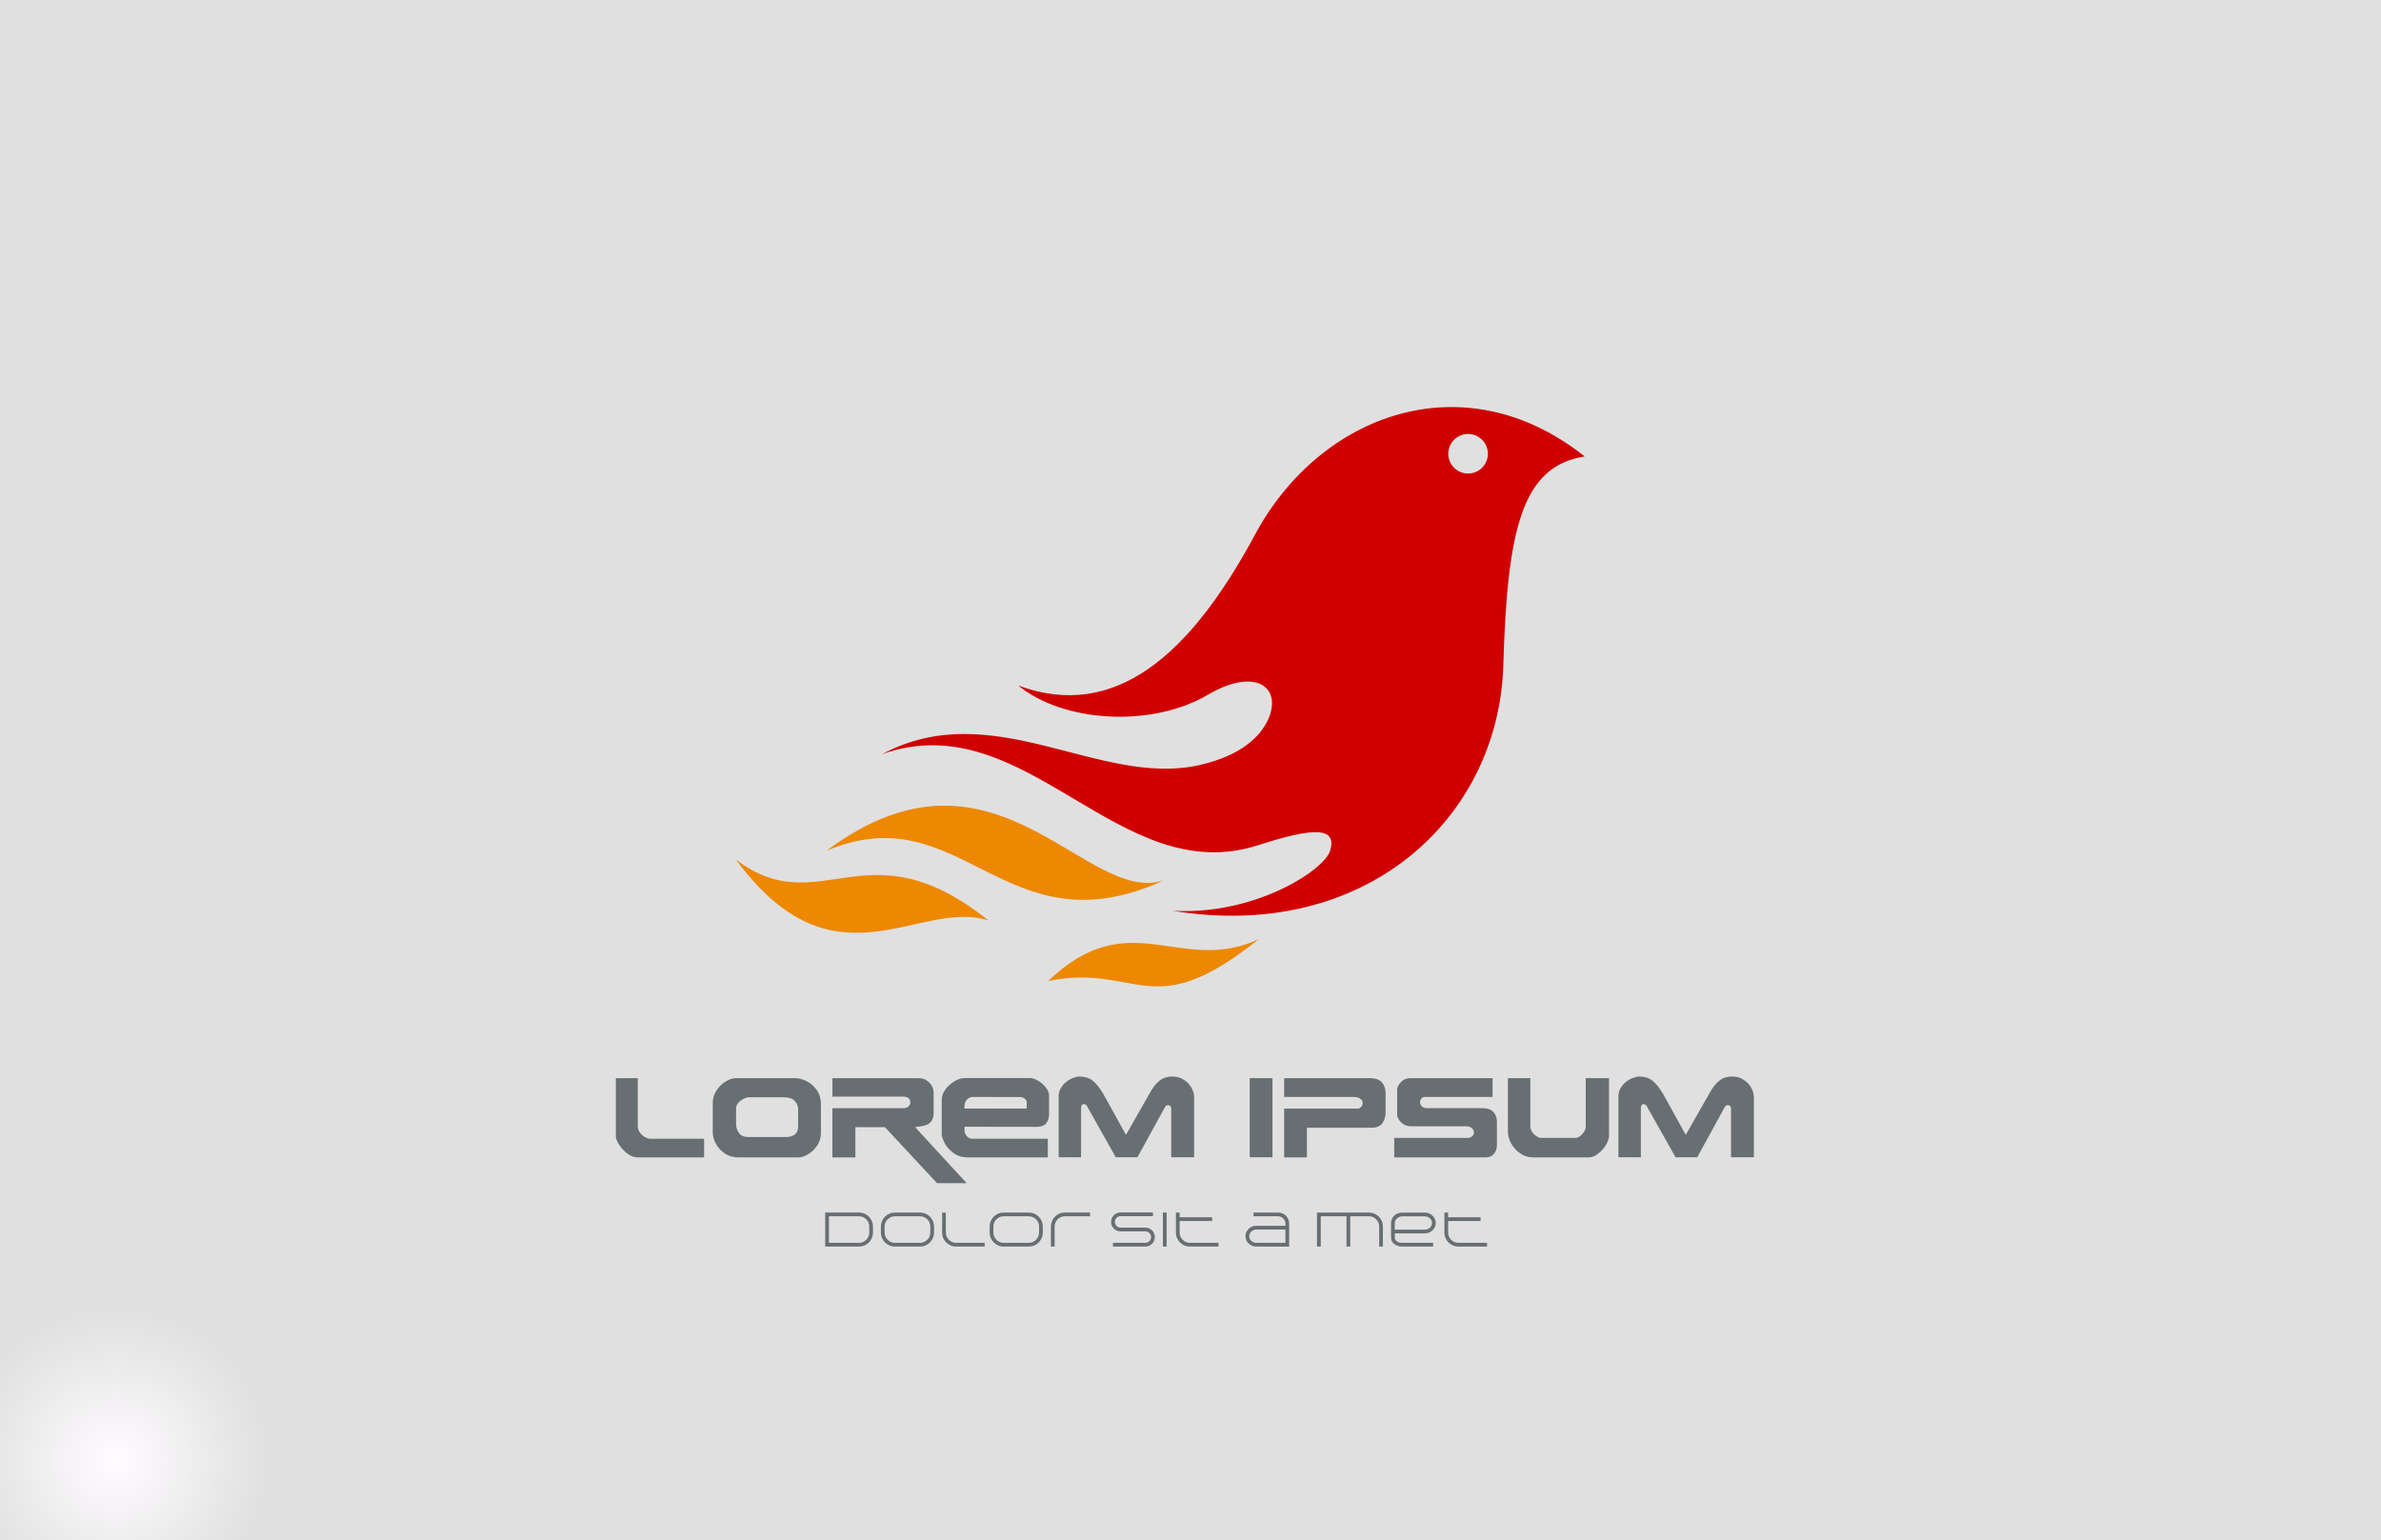 <?xml version="1.0" encoding="UTF-8" standalone="no"?>
<!-- Created with Inkscape (http://www.inkscape.org/) -->

<svg
   xmlns:dc="http://purl.org/dc/elements/1.1/"
   xmlns:cc="http://creativecommons.org/ns#"
   xmlns:rdf="http://www.w3.org/1999/02/22-rdf-syntax-ns#"
   xmlns:svg="http://www.w3.org/2000/svg"
   xmlns="http://www.w3.org/2000/svg"
   xmlns:sodipodi="http://sodipodi.sourceforge.net/DTD/sodipodi-0.dtd"
   xmlns:inkscape="http://www.inkscape.org/namespaces/inkscape"
   id="svg3023"
   version="1.1"
   inkscape:version="0.48.4 r9939"
   width="1052.362"
   height="680.85"
   xml:space="preserve"
   sodipodi:docname="dreamstime_30214687.eps"><rect width="100%" height="100%" fill="#333333" stroke="none"/><defs
     id="defs3027"><radialGradient
       fx="0"
       fy="0"
       cx="0"
       cy="0"
       r="1"
       gradientUnits="userSpaceOnUse"
       gradientTransform="matrix(604.697,0,0,-604.697,407.445,281.487)"
       spreadMethod="pad"
       id="radialGradient3035"><stop
         style="stop-opacity:1;stop-color:#fffcff"
         offset="0"
         id="stop3037" /><stop
         style="stop-opacity:1;stop-color:#e0e0e0"
         offset="0.901"
         id="stop3039" /><stop
         style="stop-opacity:1;stop-color:#e0e0e0"
         offset="0.901"
         id="stop3041" /><stop
         style="stop-opacity:1;stop-color:#e0e0e0"
         offset="1"
         id="stop3043" /></radialGradient><clipPath
       clipPathUnits="userSpaceOnUse"
       id="clipPath3095"><path
         d="m 4450.12,2125.5 c -382.03,-306.31 -424.27,-83.86 -743.6,-147.2 288.24,275.95 466.06,19.82 743.6,147.2 z"
         id="path3097" /></clipPath><linearGradient
       x1="0"
       y1="0"
       x2="1"
       y2="0"
       gradientUnits="userSpaceOnUse"
       gradientTransform="matrix(89.118,15.855,15.855,-89.118,347.687,193.449)"
       spreadMethod="pad"
       id="linearGradient3099"><stop
         style="stop-opacity:1;stop-color:#ffde00"
         offset="0"
         id="stop3101" /><stop
         style="stop-opacity:1;stop-color:#ed8800"
         offset="1"
         id="stop3103" /></linearGradient><clipPath
       clipPathUnits="userSpaceOnUse"
       id="clipPath3111"><path
         d="m 3495.01,2191.97 c -431.39,346.33 -593.36,-10.45 -892.61,215.16 348.74,-474.33 646.64,-135.22 892.61,-215.16 z"
         id="path3113" /></clipPath><linearGradient
       x1="0"
       y1="0"
       x2="1"
       y2="0"
       gradientUnits="userSpaceOnUse"
       gradientTransform="matrix(152.817,16.253,16.253,-152.817,260.01,225.183)"
       spreadMethod="pad"
       id="linearGradient3115"><stop
         style="stop-opacity:1;stop-color:#ffde00"
         offset="0"
         id="stop3117" /><stop
         style="stop-opacity:1;stop-color:#ed8800"
         offset="1"
         id="stop3119" /></linearGradient><clipPath
       clipPathUnits="userSpaceOnUse"
       id="clipPath3127"><path
         d="m 5196.93,3772.66 c -38.52,-3.34 -72.44,25.19 -75.76,63.71 -3.32,38.52 25.21,72.44 63.73,75.77 38.52,3.31 72.43,-25.21 75.76,-63.74 3.32,-38.51 -25.2,-72.43 -63.73,-75.74 z m 406.33,60.13 c -427.42,339.52 -936.36,150.09 -1165.57,-276.18 -229.22,-426.29 -495.12,-660.01 -837.22,-533.91 158.44,-130.06 469.65,-150.21 670.27,-32.54 170.12,99.78 263.81,25.27 213.27,-86.99 -28.62,-63.6 -99.18,-128.84 -242.02,-161.39 -354.38,-80.76 -729.03,248.26 -1122.48,38.68 508.97,179.41 834.56,-482.58 1330.08,-321.88 195.9,63.52 279.13,64.56 253.49,-19.97 -20.85,-68.71 -267.09,-229.63 -557.18,-212 677.15,-112.23 1153.71,322.77 1169.67,868.72 13.98,477.98 64.82,703.18 287.69,737.46 z"
         id="path3129" /></clipPath><linearGradient
       x1="0"
       y1="0"
       x2="1"
       y2="0"
       gradientUnits="userSpaceOnUse"
       gradientTransform="matrix(200.485,97.991,97.991,-200.485,365.606,255.473)"
       spreadMethod="pad"
       id="linearGradient3131"><stop
         style="stop-opacity:1;stop-color:#ffb300"
         offset="0"
         id="stop3133" /><stop
         style="stop-opacity:1;stop-color:#d10000"
         offset="1"
         id="stop3135" /></linearGradient><clipPath
       clipPathUnits="userSpaceOnUse"
       id="clipPath3143"><path
         d="m 4116.52,2334.48 c -277.92,-94.24 -596.21,550.81 -1193.39,104.49 479.42,201.95 628.6,-364 1193.39,-104.49 z"
         id="path3145" /></clipPath><linearGradient
       x1="0"
       y1="0"
       x2="1"
       y2="0"
       gradientUnits="userSpaceOnUse"
       gradientTransform="matrix(116.815,-23.173,-23.173,-116.815,294.676,255.812)"
       spreadMethod="pad"
       id="linearGradient3147"><stop
         style="stop-opacity:1;stop-color:#ffde00"
         offset="0"
         id="stop3149" /><stop
         style="stop-opacity:1;stop-color:#ed8800"
         offset="1"
         id="stop3151" /></linearGradient></defs><sodipodi:namedview
     pagecolor="#ffffff"
     bordercolor="#666666"
     borderopacity="1"
     objecttolerance="10"
     gridtolerance="10"
     guidetolerance="10"
     inkscape:pageopacity="0"
     inkscape:pageshadow="2"
     inkscape:window-width="1920"
     inkscape:window-height="1056"
     id="namedview3025"
     showgrid="false"
     inkscape:zoom="1.3189396"
     inkscape:cx="526.18127"
     inkscape:cy="340.42499"
     inkscape:window-x="0"
     inkscape:window-y="24"
     inkscape:window-maximized="1"
     inkscape:current-layer="g3031" /><g
     id="g3031"
     inkscape:groupmode="layer"
     inkscape:label="ink_ext_XXXXXX"
     transform="matrix(1.25,0,0,-1.25,0,680.85)"><g
       id="g3033"
       transform="scale(0.1,0.1)"><path
         d="m 0,0 8418.9,0 0,5446.77 L 0,5446.77 0,0 z"
         style="fill:url(#radialGradient3035);fill-opacity:1;fill-rule:nonzero;stroke:none"
         id="path3045" /><path
         d="m 3073.59,1110.41 c 0,4.86 -0.96,9.46 -2.86,13.79 -1.91,4.35 -4.51,8.13 -7.81,11.37 -3.3,3.22 -7.14,5.81 -11.53,7.71 -4.4,1.91 -9.03,2.86 -13.89,2.86 l -106.52,0 0,-93.85 106.87,0 c 4.86,0 9.45,0.95 13.8,2.87 4.33,1.9 8.12,4.51 11.35,7.79 3.25,3.3 5.82,7.12 7.73,11.47 1.9,4.33 2.86,8.98 2.86,13.96 l 0,22.03 z m -155.79,48.93 119.7,0 c 6.83,0 13.22,-1.31 19.17,-3.91 5.96,-2.61 11.16,-6.15 15.62,-10.67 4.45,-4.51 7.98,-9.75 10.58,-15.7 2.61,-5.96 3.9,-12.29 3.9,-19.01 l 0,-21.67 c 0,-6.83 -1.29,-13.22 -3.9,-19.17 -2.6,-5.97 -6.16,-11.16 -10.67,-15.61 -4.51,-4.47 -9.74,-7.99 -15.7,-10.6 -5.96,-2.6 -12.29,-3.9 -19,-3.9 l -119.7,0 0,120.24"
         style="fill:#676f72;fill-opacity:1;fill-rule:nonzero;stroke:none"
         id="path3047" /><path
         d="m 3127.89,1088.38 c 0,-4.98 0.95,-9.63 2.87,-13.96 1.9,-4.35 4.51,-8.17 7.8,-11.47 3.3,-3.28 7.11,-5.89 11.45,-7.79 4.34,-1.92 8.99,-2.87 13.97,-2.87 l 89.17,0 c 4.97,0 9.66,0.95 14.05,2.87 4.4,1.9 8.24,4.51 11.54,7.79 3.29,3.3 5.9,7.12 7.81,11.47 1.9,4.33 2.86,8.98 2.86,13.96 l 0,21.67 c 0,4.98 -0.96,9.64 -2.86,13.98 -1.91,4.34 -4.52,8.15 -7.81,11.45 -3.3,3.29 -7.14,5.9 -11.54,7.8 -4.39,1.91 -9.08,2.86 -14.05,2.86 l -89.17,0 c -4.98,0 -9.63,-0.95 -13.97,-2.86 -4.34,-1.9 -8.15,-4.51 -11.45,-7.8 -3.29,-3.3 -5.9,-7.11 -7.8,-11.45 -1.92,-4.34 -2.87,-9 -2.87,-13.98 l 0,-21.67 z m 36.09,-49.28 c -6.83,0 -13.22,1.3 -19.17,3.9 -5.96,2.61 -11.16,6.13 -15.62,10.6 -4.45,4.45 -7.97,9.64 -10.58,15.61 -2.6,5.95 -3.9,12.34 -3.9,19.17 l 0,21.67 c 0,6.72 1.3,13.08 3.9,19.1 2.61,6.01 6.13,11.23 10.58,15.7 4.46,4.45 9.66,7.97 15.62,10.58 5.95,2.6 12.34,3.91 19.17,3.91 l 89.17,0 c 6.82,0 13.24,-1.31 19.26,-3.91 6.01,-2.61 11.24,-6.13 15.7,-10.58 4.45,-4.47 7.98,-9.69 10.58,-15.7 2.6,-6.02 3.9,-12.38 3.9,-19.1 l 0,-21.67 c 0,-6.83 -1.3,-13.22 -3.9,-19.17 -2.6,-5.97 -6.13,-11.16 -10.58,-15.61 -4.46,-4.47 -9.69,-7.99 -15.7,-10.6 -6.02,-2.6 -12.44,-3.9 -19.26,-3.9 l -89.17,0"
         style="fill:#676f72;fill-opacity:1;fill-rule:nonzero;stroke:none"
         id="path3049" /><path
         d="m 3344.4,1159.34 0,-70.78 c 0,-5.1 0.93,-9.81 2.78,-14.14 1.85,-4.35 4.45,-8.14 7.8,-11.38 3.36,-3.35 7.2,-5.98 11.54,-7.88 4.34,-1.92 9,-2.87 13.97,-2.87 l 101.32,0 0,-13.19 -101.32,0 c -6.83,0 -13.21,1.3 -19.18,3.9 -5.95,2.61 -11.18,6.17 -15.69,10.67 -4.4,4.41 -7.9,9.57 -10.5,15.54 -2.6,5.95 -3.9,12.4 -3.9,19.35 l 0,70.78 13.18,0"
         style="fill:#676f72;fill-opacity:1;fill-rule:nonzero;stroke:none"
         id="path3051" /><path
         d="m 3512.51,1088.38 c 0,-4.98 0.96,-9.63 2.86,-13.96 1.92,-4.35 4.51,-8.17 7.81,-11.47 3.3,-3.28 7.11,-5.89 11.45,-7.79 4.34,-1.92 8.99,-2.87 13.97,-2.87 l 89.17,0 c 4.97,0 9.66,0.95 14.05,2.87 4.4,1.9 8.24,4.51 11.54,7.79 3.3,3.3 5.9,7.12 7.81,11.47 1.91,4.33 2.85,8.98 2.85,13.96 l 0,21.67 c 0,4.98 -0.94,9.64 -2.85,13.98 -1.91,4.34 -4.51,8.15 -7.81,11.45 -3.3,3.29 -7.14,5.9 -11.54,7.8 -4.39,1.91 -9.08,2.86 -14.05,2.86 l -89.17,0 c -4.98,0 -9.63,-0.95 -13.97,-2.86 -4.34,-1.9 -8.15,-4.51 -11.45,-7.8 -3.3,-3.3 -5.89,-7.11 -7.81,-11.45 -1.9,-4.34 -2.86,-9 -2.86,-13.98 l 0,-21.67 z m 36.09,-49.28 c -6.83,0 -13.22,1.3 -19.18,3.9 -5.95,2.61 -11.15,6.13 -15.61,10.6 -4.45,4.45 -7.98,9.64 -10.58,15.61 -2.6,5.95 -3.9,12.34 -3.9,19.17 l 0,21.67 c 0,6.72 1.3,13.08 3.9,19.1 2.6,6.01 6.13,11.23 10.58,15.7 4.46,4.45 9.66,7.97 15.61,10.58 5.96,2.6 12.35,3.91 19.18,3.91 l 89.17,0 c 6.82,0 13.25,-1.31 19.26,-3.91 6.01,-2.61 11.24,-6.13 15.7,-10.58 4.45,-4.47 7.98,-9.69 10.59,-15.7 2.59,-6.02 3.89,-12.38 3.89,-19.1 l 0,-21.67 c 0,-6.83 -1.3,-13.22 -3.89,-19.17 -2.61,-5.97 -6.14,-11.16 -10.59,-15.61 -4.46,-4.47 -9.69,-7.99 -15.7,-10.6 -6.01,-2.6 -12.44,-3.9 -19.26,-3.9 l -89.17,0"
         style="fill:#676f72;fill-opacity:1;fill-rule:nonzero;stroke:none"
         id="path3053" /><path
         d="m 3715.84,1039.1 0,70.95 c 0,6.72 1.3,13.08 3.9,19.1 2.6,6.01 6.13,11.23 10.58,15.7 4.46,4.45 9.66,7.97 15.62,10.58 5.95,2.6 12.34,3.91 19.17,3.91 l 89.17,0 0,-13.2 -89.17,0 c -4.97,0 -9.63,-0.95 -13.97,-2.86 -4.34,-1.9 -8.15,-4.51 -11.45,-7.8 -3.29,-3.3 -5.9,-7.11 -7.81,-11.45 -1.9,-4.34 -2.86,-9 -2.86,-13.98 l 0,-70.95 -13.18,0"
         style="fill:#676f72;fill-opacity:1;fill-rule:nonzero;stroke:none"
         id="path3055" /><path
         d="m 3935.3,1039.1 0,13.19 114.68,0 c 2.77,0 5.38,0.52 7.8,1.56 2.43,1.04 4.57,2.49 6.42,4.34 1.85,1.85 3.3,3.99 4.34,6.41 1.04,2.44 1.56,5.05 1.56,7.81 0,2.79 -0.52,5.41 -1.56,7.9 -1.04,2.49 -2.46,4.65 -4.25,6.51 -1.79,1.84 -3.94,3.28 -6.42,4.32 -2.49,1.05 -5.12,1.57 -7.89,1.57 l -87.96,0 c -4.51,0 -8.79,0.87 -12.84,2.6 -4.05,1.73 -7.6,4.11 -10.67,7.12 -3.07,3.01 -5.47,6.54 -7.2,10.58 -1.74,4.05 -2.6,8.38 -2.6,13.02 0,4.62 0.86,8.98 2.6,13.09 1.73,4.11 4.11,7.66 7.11,10.67 3.01,3.01 6.54,5.41 10.59,7.19 4.04,1.81 8.38,2.7 13.01,2.7 l 114.67,0 0,-13.18 -114.67,0 c -2.89,0 -5.53,-0.55 -7.9,-1.65 -2.37,-1.1 -4.45,-2.55 -6.24,-4.34 -1.8,-1.81 -3.21,-3.91 -4.25,-6.33 -1.04,-2.44 -1.63,-5.03 -1.74,-7.81 0.46,-5.79 2.55,-10.64 6.25,-14.58 3.7,-3.93 8.32,-5.89 13.88,-5.89 l 87.96,0 c 4.62,0 8.96,-0.87 13,-2.61 4.06,-1.73 7.58,-4.1 10.59,-7.12 3.01,-3 5.38,-6.53 7.11,-10.57 1.74,-4.05 2.61,-8.38 2.61,-13.01 0,-4.63 -0.87,-8.96 -2.61,-13.01 -1.73,-4.05 -4.1,-7.61 -7.11,-10.67 -3.01,-3.07 -6.53,-5.47 -10.59,-7.2 -4.04,-1.74 -8.38,-2.61 -13,-2.61 l -114.68,0"
         style="fill:#676f72;fill-opacity:1;fill-rule:nonzero;stroke:none"
         id="path3057" /><path
         d="m 4111.91,1039.1 13.191,0 0,120.238 -13.191,0 0,-120.238 z"
         style="fill:#676f72;fill-opacity:1;fill-rule:nonzero;stroke:none"
         id="path3059" /><path
         d="m 4285.92,1129.33 -114.85,0 0,-40.77 c 0,-5.1 0.92,-9.81 2.77,-14.14 1.85,-4.35 4.46,-8.14 7.82,-11.38 3.34,-3.35 7.19,-5.98 11.53,-7.88 4.33,-1.92 8.99,-2.87 13.96,-2.87 l 101.33,0 0,-13.19 -101.33,0 c -6.82,0 -13.21,1.3 -19.17,3.9 -5.95,2.61 -11.19,6.17 -15.69,10.67 -4.4,4.41 -7.9,9.57 -10.5,15.54 -2.61,5.95 -3.9,12.4 -3.9,19.35 l 0,70.78 13.18,0 0,-16.83 114.85,0 0,-13.18"
         style="fill:#676f72;fill-opacity:1;fill-rule:nonzero;stroke:none"
         id="path3061" /><path
         d="m 4428.18,1095.15 c -3.47,-2.21 -6.2,-4.98 -8.15,-8.33 -1.96,-3.36 -2.96,-7.05 -2.96,-11.1 0,-3.37 0.67,-6.46 2,-9.29 1.32,-2.83 3.13,-5.29 5.37,-7.37 2.27,-2.08 4.88,-3.73 7.82,-4.95 2.95,-1.22 6.1,-1.82 9.45,-1.82 l 103.4,0 0,47.02 -102.7,0 c -2.66,0 -5.21,-0.37 -7.63,-1.13 -2.44,-0.75 -4.63,-1.77 -6.6,-3.03 z m 14.23,-56.05 c -7.87,0 -14.99,2 -21.34,5.99 -6.37,3.99 -11.05,9.39 -14.06,16.22 -2.08,4.51 -3.12,9.31 -3.12,14.41 0,5.2 1.01,10.02 3.04,14.47 2.03,4.46 4.77,8.34 8.24,11.63 3.46,3.3 7.49,5.91 12.06,7.8 4.57,1.92 9.39,2.87 14.48,2.87 l 103.4,0 0,8.16 c 0,3.46 -0.7,6.76 -2.07,9.88 -1.4,3.12 -3.28,5.81 -5.65,8.08 -2.37,2.24 -5.1,4.06 -8.15,5.45 -3.07,1.39 -6.33,2.08 -9.81,2.08 l -87.26,0 0,13.2 87.26,0 c 5.33,0 10.36,-1.03 15.1,-3.05 4.75,-2.02 8.84,-4.79 12.32,-8.32 3.46,-3.52 6.24,-7.63 8.33,-12.31 2.08,-4.7 3.11,-9.7 3.11,-15.01 l 0,-81.72 -115.88,0.17"
         style="fill:#676f72;fill-opacity:1;fill-rule:nonzero;stroke:none"
         id="path3063" /><path
         d="m 4859.64,1155.43 c 6.01,-2.61 11.25,-6.13 15.71,-10.58 4.44,-4.47 7.97,-9.69 10.58,-15.7 2.61,-6.02 3.9,-12.44 3.9,-19.26 l 0,-70.79 -13.19,0 0,70.79 c 0,4.86 -0.96,9.48 -2.85,13.87 -1.91,4.4 -4.49,8.24 -7.73,11.55 -3.24,3.3 -7.02,5.92 -11.35,7.89 -4.35,1.97 -8.95,2.94 -13.79,2.94 l -66.63,0 0,-107.04 -13.19,0 0,107.04 -91.08,0 0,-107.04 -13.18,0 0,120.24 183.72,0 c 6.71,0 13.06,-1.31 19.08,-3.91"
         style="fill:#676f72;fill-opacity:1;fill-rule:nonzero;stroke:none"
         id="path3065" /><path
         d="m 4957.31,1145.98 c -2.53,0 -5.31,-0.59 -8.31,-1.74 -3.01,-1.16 -5.79,-2.75 -8.33,-4.76 -2.54,-2.04 -4.65,-4.47 -6.33,-7.3 -1.68,-2.83 -2.52,-5.92 -2.52,-9.29 l 0,-24.11 106.7,0 c 3.23,0 6.35,0.62 9.37,1.83 3,1.21 5.65,2.89 7.97,5.03 2.31,2.14 4.13,4.63 5.48,7.46 1.32,2.83 1.98,5.93 1.98,9.29 0,3.34 -0.69,6.47 -2.08,9.35 -1.39,2.9 -3.27,5.38 -5.64,7.47 -2.38,2.08 -5.08,3.72 -8.15,4.94 -3.07,1.21 -6.28,1.83 -9.63,1.83 l -80.51,0 z m -38.68,-23.09 c 0,5.1 1.07,9.88 3.22,14.32 2.13,4.45 4.97,8.3 8.49,11.54 3.53,3.23 7.61,5.77 12.23,7.63 4.63,1.85 9.54,2.78 14.74,2.78 l 81.21,0 c 5.08,0 9.91,-0.95 14.48,-2.87 4.57,-1.9 8.59,-4.53 12.06,-7.88 3.48,-3.37 6.25,-7.27 8.33,-11.72 2.07,-4.45 3.11,-9.23 3.11,-14.3 0,-5.22 -1.04,-10.05 -3.11,-14.5 -2.08,-4.45 -4.92,-8.32 -8.51,-11.63 -3.59,-3.29 -7.68,-5.9 -12.31,-7.79 -4.63,-1.91 -9.55,-2.87 -14.75,-2.87 l -106,0 0,-16.48 c 0.46,-3.01 1.47,-5.55 3.03,-7.63 1.57,-2.08 3.5,-3.82 5.82,-5.22 2.31,-1.38 4.92,-2.39 7.81,-3.03 2.88,-0.63 5.83,-0.95 8.83,-0.95 l 110,0 0,-13.19 -110.86,0 c -4.4,0 -8.81,0.7 -13.28,2.08 -4.44,1.4 -8.46,3.36 -12.05,5.91 -3.58,2.54 -6.53,5.66 -8.85,9.36 -2.31,3.71 -3.53,7.93 -3.64,12.67 l 0,53.77"
         style="fill:#676f72;fill-opacity:1;fill-rule:nonzero;stroke:none"
         id="path3067" /><path
         d="m 5235.24,1129.33 -114.84,0 0,-40.77 c 0,-5.1 0.92,-9.81 2.76,-14.14 1.86,-4.35 4.47,-8.14 7.82,-11.38 3.35,-3.35 7.2,-5.98 11.53,-7.88 4.35,-1.92 8.99,-2.87 13.96,-2.87 l 101.33,0 0,-13.19 -101.33,0 c -6.82,0 -13.21,1.3 -19.16,3.9 -5.96,2.61 -11.19,6.17 -15.71,10.67 -4.39,4.41 -7.88,9.57 -10.49,15.54 -2.6,5.95 -3.89,12.4 -3.89,19.35 l 0,70.78 13.18,0 0,-16.83 114.84,0 0,-13.18"
         style="fill:#676f72;fill-opacity:1;fill-rule:nonzero;stroke:none"
         id="path3069" /><path
         d="m 2489.55,1354.39 -234.38,0 c -12.6,0 -24.84,4.46 -36.72,13.38 -11.89,8.92 -21.66,19.37 -29.32,31.34 -7.67,11.99 -11.5,21.49 -11.5,28.52 l 0,206.84 77.54,0 0,-168.17 c 0,-9.37 2.57,-17.58 7.72,-24.61 5.14,-7.03 11.19,-12.33 18.16,-15.92 6.96,-3.57 12.72,-5.37 17.28,-5.37 l 191.22,0 0,-66.01"
         style="fill:#676f72;fill-opacity:1;fill-rule:nonzero;stroke:none"
         id="path3071" /><path
         d="m 2822.16,1465.86 0,57.53 c 0,12.1 -4.1,22.36 -12.3,30.82 -8.2,8.46 -21.16,12.68 -38.87,12.68 l -124.02,0 c -4.82,0 -10.78,-1.82 -17.87,-5.46 -7.1,-3.64 -13.28,-8.45 -18.56,-14.43 -5.27,-5.98 -7.91,-12.36 -7.91,-19.12 l 0,-54.8 c 0.26,-13.14 3.81,-24.18 10.65,-33.17 6.83,-8.96 17.02,-13.45 30.56,-13.45 l 138.09,0 c 11.2,0 20.7,3.02 28.51,9.08 7.82,6.03 11.72,16.15 11.72,30.32 z m 80.47,-26.32 c 0,-15.48 -4.33,-29.74 -12.99,-42.77 -8.66,-13.02 -19.21,-23.34 -31.64,-30.96 -12.43,-7.61 -23.41,-11.42 -32.91,-11.42 l -215.23,0 c -17.71,0 -33.4,4.63 -47.07,13.86 -13.67,9.25 -24.19,20.78 -31.54,34.57 -7.36,13.81 -11.04,27.03 -11.04,39.65 l 0,105.08 c 0,11.47 2.5,22.43 7.52,32.91 5.01,10.49 11.62,19.77 19.82,27.83 8.21,8.08 17.16,14.46 26.86,19.14 9.7,4.69 18.97,7.04 27.83,7.04 l 211.92,0 c 9.5,0 21.22,-3.13 35.15,-9.38 13.93,-6.25 26.3,-16.41 37.11,-30.47 10.81,-14.06 16.21,-32.16 16.21,-54.3 l 0,-100.78"
         style="fill:#676f72;fill-opacity:1;fill-rule:nonzero;stroke:none"
         id="path3073" /><path
         d="m 3418.06,1263.18 -104.73,0 -184.43,198.04 -104.39,0 0,-106.83 -81.25,0 0,174.02 253.14,0 c 5.07,0 10.08,1.86 15.03,5.57 4.94,3.71 7.41,8.88 7.41,15.52 0,4.83 -1.2,8.67 -3.61,11.53 -2.4,2.87 -5.56,4.95 -9.46,6.25 -3.91,1.31 -8.01,1.95 -12.3,1.95 l -250.21,0 0,65.24 305.66,0 c 14.32,0 26.63,-5.14 36.91,-15.43 10.29,-10.29 15.43,-22.66 15.43,-37.11 l 0,-69.93 c 0,-12.36 -2.51,-21.97 -7.53,-28.8 -5.03,-6.84 -11.03,-11.56 -18.01,-14.16 -6.98,-2.6 -15.02,-4.43 -24.08,-5.47 -9.08,-1.04 -14.39,-1.82 -15.96,-2.35 l 182.38,-198.04"
         style="fill:#676f72;fill-opacity:1;fill-rule:nonzero;stroke:none"
         id="path3075" /><path
         d="m 3630.37,1547.94 c 0,5.86 -2.47,10.62 -7.42,14.26 -4.94,3.65 -10.47,5.47 -16.59,5.47 l -167.82,0.39 c -7.15,0 -13.62,-3.13 -19.41,-9.38 -5.8,-6.25 -8.69,-13.01 -8.69,-20.31 l 0,-11.52 219.54,0 0.39,21.09 z m 78.9,-41.21 c 0,-12.5 -3.32,-23.01 -9.96,-31.54 -6.64,-8.53 -17.71,-12.8 -33.2,-12.8 l -255.67,0.4 0,-13.68 c 0,-7.03 2.7,-13.57 8.11,-19.63 5.4,-6.05 11.23,-9.08 17.48,-9.08 l 268.94,0 0,-66.01 -283.98,0 c -18.89,0 -35.22,4.98 -49.03,14.94 -13.8,9.96 -24.28,21.58 -31.44,34.86 -7.16,13.28 -10.74,24.16 -10.74,32.62 l 0,121.48 c 0,9.38 2.57,18.66 7.72,27.84 5.14,9.18 11.94,17.48 20.41,24.9 8.46,7.42 17.34,13.25 26.66,17.48 9.3,4.24 17.93,6.35 25.87,6.35 l 232.04,0 c 6.64,0 14.06,-2.05 22.26,-6.16 8.2,-4.1 15.63,-9.21 22.27,-15.33 6.64,-6.11 12.01,-12.63 16.11,-19.53 4.1,-6.89 6.15,-13.41 6.15,-19.53 l 0,-67.58"
         style="fill:#676f72;fill-opacity:1;fill-rule:nonzero;stroke:none"
         id="path3077" /><path
         d="m 4222.17,1354.78 -80.87,0 0,173.63 c 0,2.87 -1.2,5.37 -3.61,7.52 -2.41,2.15 -4.66,3.22 -6.74,3.22 -5.73,0 -9.76,-2.54 -12.11,-7.61 l -97.07,-176.76 -76.56,0 -100,177.54 c -0.52,2.21 -1.63,4.17 -3.32,5.86 -1.69,1.7 -3.49,2.96 -5.37,3.8 -1.89,0.85 -3.36,1.27 -4.4,1.27 -2.47,0 -4.68,-1.29 -6.64,-3.9 -1.95,-2.6 -2.93,-5.33 -2.93,-8.21 l 0,-176.36 -79.29,0 0,215.62 c 0,10.42 2.54,20.02 7.61,28.81 5.08,8.79 11.46,16.18 19.14,22.17 7.69,6 15.82,10.64 24.42,13.96 8.59,3.32 16.08,4.98 22.46,4.98 18.23,0 33.5,-4.64 45.8,-13.96 12.31,-9.31 25.16,-25.29 38.57,-47.95 l 80.08,-144.34 82.42,144.73 c 10.68,20.06 22.33,35.32 34.97,45.8 12.62,10.49 28.25,15.72 46.87,15.72 10.94,0 21.19,-2.14 30.76,-6.44 9.57,-4.3 17.81,-10.09 24.71,-17.38 6.9,-7.29 12.14,-15.3 15.72,-24.03 3.58,-8.72 5.38,-17.18 5.38,-25.39 l 0,-212.3"
         style="fill:#676f72;fill-opacity:1;fill-rule:nonzero;stroke:none"
         id="path3079" /><path
         d="m 4418.85,1354.78 80.469,0 0,279.688 -80.469,0 0,-279.688 z"
         style="fill:#676f72;fill-opacity:1;fill-rule:nonzero;stroke:none"
         id="path3081" /><path
         d="m 4899.32,1515.13 c 0,-15.63 -3.79,-28.84 -11.33,-39.65 -7.56,-10.8 -20.2,-16.21 -37.89,-16.21 l -229.1,0 0,-104.88 -80.47,0 0,172.46 261.72,0 c 3.51,0 7.03,2.02 10.54,6.05 3.52,4.05 5.28,8.54 5.28,13.48 0,4.82 -1.47,8.86 -4.4,12.11 -2.93,3.26 -6.87,5.66 -11.81,7.23 -4.97,1.56 -9.91,2.34 -14.85,2.34 l -246.48,0 0,66.41 301.95,0 c 20.96,0 35.66,-5.08 44.14,-15.24 8.46,-10.16 12.7,-22.98 12.7,-38.48 l 0,-65.62"
         style="fill:#676f72;fill-opacity:1;fill-rule:nonzero;stroke:none"
         id="path3083" /><path
         d="m 5292.87,1397.55 c 0,-11.72 -3.42,-21.83 -10.25,-30.37 -6.84,-8.53 -16.45,-12.79 -28.81,-12.79 l -324.02,0 0,68.75 259.78,0 c 4.55,0 9.36,1.66 14.43,4.98 5.08,3.32 7.62,8.37 7.62,15.13 0,3.66 -1.07,7.1 -3.22,10.36 -2.15,3.26 -5.37,5.86 -9.67,7.81 -4.3,1.95 -8.96,2.93 -14.04,2.93 l -196.55,0 c -9.37,0 -17.73,2.38 -25.07,7.13 -7.37,4.75 -13.01,10.29 -17,16.6 -3.96,6.32 -5.93,11.49 -5.93,15.53 l 0,90.82 c 0,7.81 4.31,16.44 12.99,25.88 8.65,9.44 19.8,14.16 33.47,14.16 l 291,0 0,-66.41 -240.2,0 c -4.96,0 -8.92,-2.08 -11.91,-6.25 -3.01,-4.16 -4.49,-8.53 -4.49,-13.09 0,-4.16 2.05,-8.59 6.15,-13.28 4.1,-4.69 9.92,-7.03 17.48,-7.03 l 197.07,0 c 17.44,0 30.33,-4.49 38.67,-13.48 8.32,-8.98 12.5,-20.76 12.5,-35.35 l 0,-82.03"
         style="fill:#676f72;fill-opacity:1;fill-rule:nonzero;stroke:none"
         id="path3085" /><path
         d="m 5689.36,1430.75 c 0,-9.5 -3.7,-20.31 -11.04,-32.42 -7.36,-12.11 -16.64,-22.46 -27.83,-31.05 -11.21,-8.6 -22.27,-12.89 -33.2,-12.89 l -197.47,0 c -15.89,0 -30.64,4.63 -44.23,13.86 -13.62,9.25 -24.32,20.94 -32.13,35.06 -7.82,14.13 -11.72,27.83 -11.72,41.12 l 0,190.04 79.3,0 0,-169.34 c 0,-7.68 2.24,-14.75 6.73,-21.19 4.5,-6.45 9.77,-11.53 15.82,-15.24 6.06,-3.71 11.43,-5.56 16.12,-5.56 l 121.29,0 c 5.07,0 10.45,2.18 16.11,6.54 5.66,4.37 10.37,9.57 14.16,15.63 3.77,6.05 5.66,11.23 5.66,15.52 l 0,173.64 82.43,0 0,-203.72"
         style="fill:#676f72;fill-opacity:1;fill-rule:nonzero;stroke:none"
         id="path3087" /><path
         d="m 6201.46,1354.78 -80.85,0 0,173.63 c 0,2.87 -1.22,5.37 -3.62,7.52 -2.42,2.15 -4.67,3.22 -6.74,3.22 -5.74,0 -9.76,-2.54 -12.11,-7.61 l -97.07,-176.76 -76.56,0 -100,177.54 c -0.53,2.21 -1.64,4.17 -3.32,5.86 -1.7,1.7 -3.49,2.96 -5.37,3.8 -1.89,0.85 -3.36,1.27 -4.39,1.27 -2.48,0 -4.69,-1.29 -6.64,-3.9 -1.96,-2.6 -2.93,-5.33 -2.93,-8.21 l 0,-176.36 -79.3,0 0,215.62 c 0,10.42 2.54,20.02 7.62,28.81 5.07,8.79 11.44,16.18 19.14,22.17 7.67,6 15.82,10.64 24.41,13.96 8.59,3.32 16.07,4.98 22.46,4.98 18.22,0 33.5,-4.64 45.8,-13.96 12.31,-9.31 25.16,-25.29 38.58,-47.95 l 80.07,-144.34 82.43,144.73 c 10.66,20.06 22.32,35.32 34.96,45.8 12.61,10.49 28.24,15.72 46.87,15.72 10.94,0 21.19,-2.14 30.76,-6.44 9.57,-4.3 17.8,-10.09 24.71,-17.38 6.9,-7.29 12.13,-15.3 15.72,-24.03 3.58,-8.72 5.37,-17.18 5.37,-25.39 l 0,-212.3"
         style="fill:#676f72;fill-opacity:1;fill-rule:nonzero;stroke:none"
         id="path3089" /><g
         id="g3091"><g
           id="g3093"
           clip-path="url(#clipPath3095)"><path
             d="m 4450.12,2125.5 c -382.03,-306.31 -424.27,-83.86 -743.6,-147.2 288.24,275.95 466.06,19.82 743.6,147.2"
             style="fill:url(#linearGradient3099);fill-opacity:1;fill-rule:nonzero;stroke:none"
             id="path3105" /></g></g><g
         id="g3107"><g
           id="g3109"
           clip-path="url(#clipPath3111)"><path
             d="m 3495.01,2191.97 c -431.39,346.33 -593.36,-10.45 -892.61,215.16 348.74,-474.33 646.64,-135.22 892.61,-215.16"
             style="fill:url(#linearGradient3115);fill-opacity:1;fill-rule:nonzero;stroke:none"
             id="path3121" /></g></g><g
         id="g3123"><g
           id="g3125"
           clip-path="url(#clipPath3127)"><path
             d="m 5196.93,3772.66 c -38.52,-3.34 -72.44,25.19 -75.76,63.71 -3.32,38.52 25.21,72.44 63.73,75.77 38.52,3.31 72.43,-25.21 75.76,-63.74 3.32,-38.51 -25.2,-72.43 -63.73,-75.74 z m 406.33,60.13 c -427.42,339.52 -936.36,150.09 -1165.57,-276.18 -229.22,-426.29 -495.12,-660.01 -837.22,-533.91 158.44,-130.06 469.65,-150.21 670.27,-32.54 170.12,99.78 263.81,25.27 213.27,-86.99 -28.62,-63.6 -99.18,-128.84 -242.02,-161.39 -354.38,-80.76 -729.03,248.26 -1122.48,38.68 508.97,179.41 834.56,-482.58 1330.08,-321.88 195.9,63.52 279.13,64.56 253.49,-19.97 -20.85,-68.71 -267.09,-229.63 -557.18,-212 677.15,-112.23 1153.71,322.77 1169.67,868.72 13.98,477.98 64.82,703.18 287.69,737.46"
             style="fill:url(#linearGradient3131);fill-opacity:1;fill-rule:nonzero;stroke:none"
             id="path3137" /></g></g><g
         id="g3139"><g
           id="g3141"
           clip-path="url(#clipPath3143)"><path
             d="m 4116.52,2334.48 c -277.92,-94.24 -596.21,550.81 -1193.39,104.49 479.42,201.95 628.6,-364 1193.39,-104.49"
             style="fill:url(#linearGradient3147);fill-opacity:1;fill-rule:nonzero;stroke:none"
             id="path3153" /></g></g></g></g></svg>